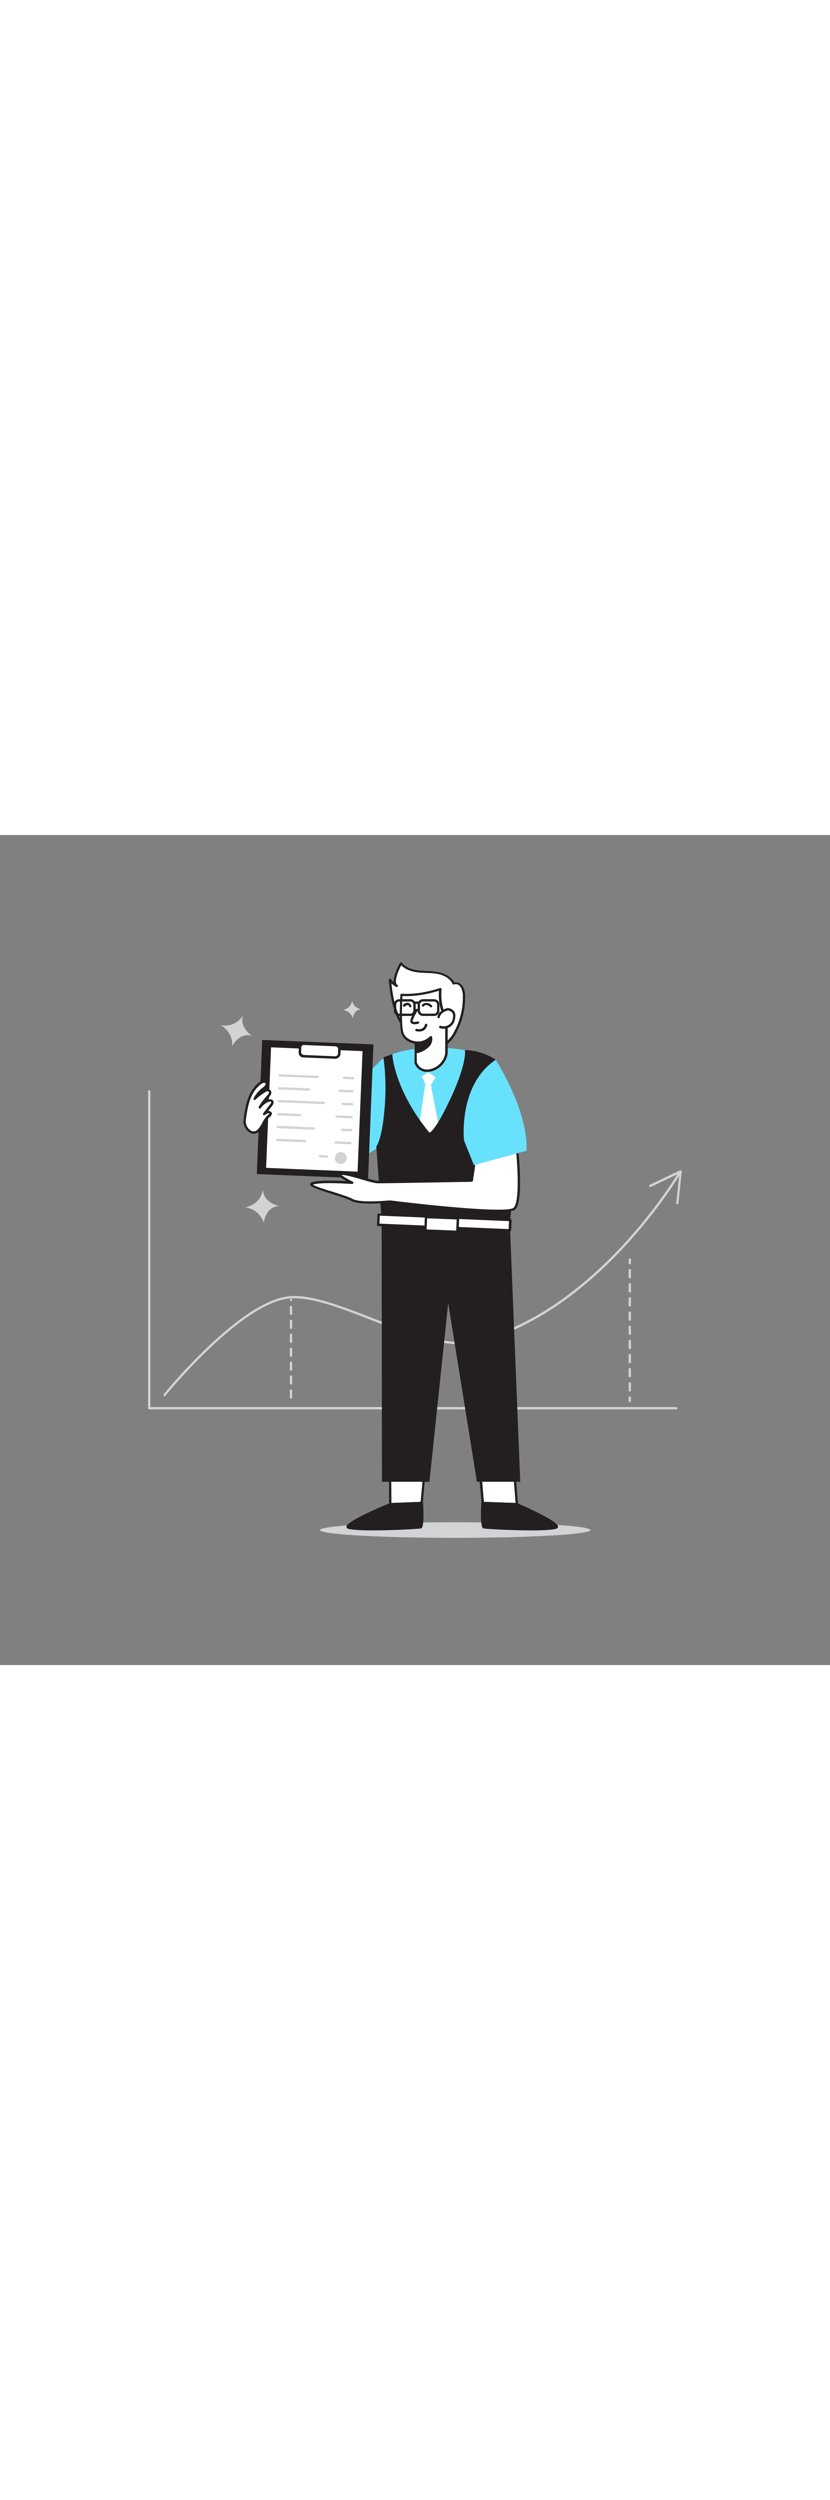 <svg version="1.1" id="Layer_1" xmlns="http://www.w3.org/2000/svg" xmlns:xlink="http://www.w3.org/1999/xlink" x="0px" y="0px" viewBox="0 0 500 500" style="width: 166px;" xml:space="preserve" data-imageid="salesman-100" imageName="Salesman" class="illustrations_image">
<rect x="0" y="0" width="500" height="500" fill="#808080" stroke="none"/>
<style type="text/css">
	.st0_salesman-100{fill:#D1D3D4;}
	.st1_salesman-100{fill:#FFFFFF;}
	.st2_salesman-100{fill:#231F20;}
	.st3_salesman-100{fill:#68E1FD;}
</style>
<g id="Line_salesman-100">
	<path class="st0_salesman-100" d="M99.1,338.1c-0.2,0-0.3-0.1-0.4-0.2c-0.3-0.2-0.4-0.7-0.1-1c0,0,0,0,0,0c8.5-10.3,17.6-20,27.3-29.2&#10;&#9;&#9;c20.7-19.5,37.5-29.6,50.1-30c13.2-0.4,30.1,6.2,47.9,13.1c22.9,8.9,46.7,18.1,64.5,13.3c71.8-19,119.5-99.5,120-100.3&#10;&#9;&#9;c0.2-0.3,0.6-0.4,1-0.2c0.3,0.2,0.4,0.6,0.2,0.9c-0.5,0.8-48.5,81.8-120.8,101c-18.3,4.8-42.2-4.4-65.4-13.4&#10;&#9;&#9;c-17.7-6.9-34.5-13.4-47.4-13c-29.3,0.8-75.9,58.1-76.4,58.7C99.6,338.1,99.4,338.2,99.1,338.1z"/>
	<path class="st0_salesman-100" d="M407.4,346H89.9c-0.4,0-0.7-0.3-0.7-0.7l0,0V154.4c0-0.4,0.3-0.7,0.7-0.7c0.4,0,0.7,0.3,0.7,0.7v190.2h316.7&#10;&#9;&#9;c0.4,0,0.7,0.3,0.7,0.7C408.1,345.7,407.8,346,407.4,346L407.4,346z"/>
	<path class="st0_salesman-100" d="M408.1,222.5H408c-0.4,0-0.7-0.4-0.6-0.8l1.9-17.9L392,212c-0.4,0.1-0.8,0-0.9-0.4c-0.1-0.3,0-0.7,0.3-0.9&#10;&#9;&#9;l18.3-8.7c0.2-0.1,0.5-0.1,0.7,0.1c0.2,0.1,0.3,0.4,0.3,0.6l-2,19.1C408.7,222.2,408.4,222.5,408.1,222.5z"/>
	<path class="st0_salesman-100" d="M379.4,341.6c-0.4,0-0.7-0.3-0.7-0.7v0v-2.1c0-0.4,0.3-0.7,0.7-0.7c0.4,0,0.7,0.3,0.7,0.7v2.1&#10;&#9;&#9;C380.1,341.3,379.8,341.6,379.4,341.6z"/>
	<path class="st0_salesman-100" d="M379.4,335.3c-0.4,0-0.7-0.3-0.7-0.7v0v-4.3c0-0.4,0.3-0.7,0.7-0.7c0.4,0,0.7,0.3,0.7,0.7v4.3&#10;&#9;&#9;C380.1,334.9,379.8,335.3,379.4,335.3z M379.4,326.7c-0.4,0-0.7-0.3-0.7-0.7v0v-4.3c0-0.4,0.3-0.7,0.7-0.7s0.7,0.3,0.7,0.7&#10;&#9;&#9;c0,0,0,0,0,0v4.2C380.1,326.4,379.8,326.7,379.4,326.7C379.4,326.7,379.4,326.7,379.4,326.7L379.4,326.7z M379.4,318.2&#10;&#9;&#9;c-0.4,0-0.7-0.3-0.7-0.7v0v-4.3c0-0.4,0.3-0.7,0.7-0.7s0.7,0.3,0.7,0.7c0,0,0,0,0,0v4.3C380.1,317.9,379.8,318.2,379.4,318.2&#10;&#9;&#9;L379.4,318.2z M379.4,309.7c-0.4,0-0.7-0.3-0.7-0.7v0v-4.3c0-0.4,0.3-0.7,0.7-0.7s0.7,0.3,0.7,0.7c0,0,0,0,0,0v4.3&#10;&#9;&#9;C380.1,309.4,379.8,309.7,379.4,309.7L379.4,309.7z M379.4,301.2c-0.4,0-0.7-0.3-0.7-0.7v0v-4.3c0-0.4,0.3-0.7,0.7-0.7&#10;&#9;&#9;c0.4,0,0.7,0.3,0.7,0.7v4.3C380.1,300.9,379.8,301.2,379.4,301.2L379.4,301.2z M379.4,292.7c-0.4,0-0.7-0.3-0.7-0.7v0v-4.3&#10;&#9;&#9;c0-0.4,0.3-0.7,0.7-0.7c0.4,0,0.7,0.3,0.7,0.7v4.3C380.1,292.4,379.8,292.7,379.4,292.7L379.4,292.7z M379.4,284.1&#10;&#9;&#9;c-0.4,0-0.7-0.3-0.7-0.7v0v-4.3c0-0.4,0.3-0.7,0.7-0.7c0.4,0,0.7,0.3,0.7,0.7v4.3C380.1,283.8,379.8,284.1,379.4,284.1L379.4,284.1&#10;&#9;&#9;z M379.4,275.6c-0.4,0-0.7-0.3-0.7-0.7v0v-4.3c0-0.4,0.3-0.7,0.7-0.7s0.7,0.3,0.7,0.7c0,0,0,0,0,0v4.3&#10;&#9;&#9;C380.1,275.3,379.8,275.6,379.4,275.6L379.4,275.6z M379.4,267.1c-0.4,0-0.7-0.3-0.7-0.7v0v-4.3c0-0.4,0.3-0.7,0.7-0.7&#10;&#9;&#9;s0.7,0.3,0.7,0.7c0,0,0,0,0,0v4.3C380.1,266.8,379.8,267.1,379.4,267.1L379.4,267.1z"/>
	<path class="st0_salesman-100" d="M379.4,258.6c-0.4,0-0.7-0.3-0.7-0.7v0v-2.1c0-0.4,0.3-0.7,0.7-0.7c0.4,0,0.7,0.3,0.7,0.7c0,0,0,0,0,0v2.1&#10;&#9;&#9;C380.1,258.3,379.8,258.6,379.4,258.6z"/>
	<path class="st0_salesman-100" d="M175.3,339.5c-0.4,0-0.7-0.3-0.7-0.7v-4.2c0-0.4,0.3-0.7,0.7-0.7s0.7,0.3,0.7,0.7c0,0,0,0,0,0v4.2&#10;&#9;&#9;C176,339.2,175.7,339.5,175.3,339.5C175.3,339.5,175.3,339.5,175.3,339.5z M175.3,331.1c-0.4,0-0.7-0.3-0.7-0.7v-4.2&#10;&#9;&#9;c0-0.4,0.3-0.7,0.7-0.7s0.7,0.3,0.7,0.7c0,0,0,0,0,0v4.2C176,330.8,175.7,331.1,175.3,331.1C175.3,331.1,175.3,331.1,175.3,331.1z&#10;&#9;&#9; M175.3,322.8c-0.4,0-0.7-0.3-0.7-0.7v-4.2c0-0.4,0.3-0.7,0.7-0.7s0.7,0.3,0.7,0.7c0,0,0,0,0,0v4.2&#10;&#9;&#9;C176,322.4,175.7,322.8,175.3,322.8C175.3,322.8,175.3,322.8,175.3,322.8z M175.3,314.4c-0.4,0-0.7-0.3-0.7-0.7v-4.2&#10;&#9;&#9;c0-0.4,0.3-0.7,0.7-0.7s0.7,0.3,0.7,0.7c0,0,0,0,0,0v4.2C176,314,175.7,314.4,175.3,314.4C175.3,314.4,175.3,314.4,175.3,314.4z&#10;&#9;&#9; M175.3,306c-0.4,0-0.7-0.3-0.7-0.7V301c0-0.4,0.3-0.7,0.7-0.7c0.4,0,0.7,0.3,0.7,0.7v4.2C176.1,305.6,175.8,306,175.3,306&#10;&#9;&#9;C175.4,306,175.4,306,175.3,306L175.3,306z M175.3,297.6c-0.4,0-0.7-0.3-0.7-0.7v-4.2c0-0.4,0.3-0.7,0.7-0.7c0.4,0,0.7,0.3,0.7,0.7&#10;&#9;&#9;v4.2C176,297.2,175.7,297.5,175.3,297.6L175.3,297.6z M175.3,289.2c-0.4,0-0.7-0.3-0.7-0.7v-4.2c0-0.4,0.3-0.7,0.7-0.7&#10;&#9;&#9;c0.4,0,0.7,0.3,0.7,0.7v4.2C176,288.8,175.7,289.1,175.3,289.2L175.3,289.2z M175.3,280.7c-0.4,0-0.7-0.3-0.7-0.6c0,0,0,0,0,0v-0.1&#10;&#9;&#9;c0-0.4,0.3-0.7,0.7-0.7c0.4,0,0.7,0.3,0.7,0.7C176,280.3,175.7,280.7,175.3,280.7L175.3,280.7z"/>
</g>
<g id="Character_salesman-100">
	<ellipse class="st0_salesman-100" cx="274.2" cy="418.7" rx="81.5" ry="4.7"/>
	<polygon class="st1_salesman-100" points="255.3,387.6 254,402.4 235.1,403.1 235,385.4 &#9;"/>
	<path class="st2_salesman-100" d="M235.1,403.8c-0.2,0-0.4-0.1-0.5-0.2c-0.1-0.1-0.2-0.3-0.2-0.5l-0.1-17.7c0-0.2,0.1-0.4,0.2-0.5&#10;&#9;&#9;c0.2-0.1,0.4-0.2,0.6-0.2l20.3,2.2c0.4,0,0.7,0.4,0.6,0.8l-1.3,14.7c0,0.4-0.3,0.7-0.7,0.7L235.1,403.8L235.1,403.8z M235.7,386.2&#10;&#9;&#9;l0.1,16.2l17.6-0.7l1.2-13.4L235.7,386.2z"/>
	<path class="st2_salesman-100" d="M254.2,402.4c0,0,0.8,14.2-0.8,14.6s-36.9,2.4-43.5,0.2c-5-1.6,25.1-14.1,25.1-14.1L254.2,402.4z"/>
	<path class="st2_salesman-100" d="M224.6,418.9c-6.7,0-12.5-0.3-14.9-1c-0.6-0.1-1-0.6-1-1.2c-0.1-3,18.2-11,26.1-14.2c0.1,0,0.2,0,0.2-0.1&#10;&#9;&#9;l19.2-0.7c0.4,0,0.7,0.3,0.7,0.7c0,0,0,0,0,0c0.8,14.7-0.8,15.2-1.3,15.3C252.7,418,237.1,418.9,224.6,418.9z M210.1,416.5&#10;&#9;&#9;L210.1,416.5c6.4,2.1,40.3,0.3,43-0.2c0.6-1,0.7-7.5,0.4-13.3l-18.4,0.7C223.5,408.7,211.2,414.6,210.1,416.5L210.1,416.5z"/>
	<polygon class="st1_salesman-100" points="289.5,387.6 290.8,402.4 311.3,403.1 309.9,385.4 &#9;"/>
	<path class="st2_salesman-100" d="M311.3,403.8L311.3,403.8l-20.5-0.7c-0.4,0-0.7-0.3-0.7-0.7l-1.3-14.7c0-0.4,0.2-0.7,0.6-0.8l20.4-2.2&#10;&#9;&#9;c0.2,0,0.4,0,0.5,0.2c0.1,0.1,0.2,0.3,0.3,0.5l1.5,17.7c0,0.2-0.1,0.4-0.2,0.6C311.7,403.8,311.5,403.8,311.3,403.8z M291.5,401.7&#10;&#9;&#9;l19.1,0.7l-1.3-16.2l-18.9,2.1L291.5,401.7z"/>
	<path class="st2_salesman-100" d="M290.6,402.4c0,0-0.8,14.2,0.8,14.6s36.9,2.4,43.5,0.2c5-1.6-23.6-14.1-23.6-14.1L290.6,402.4z"/>
	<path class="st2_salesman-100" d="M320.3,418.9c-12.6,0-28.1-0.9-29.1-1.2c-0.5-0.1-2-0.6-1.3-15.3c0-0.4,0.3-0.7,0.7-0.7l20.7,0.7&#10;&#9;&#9;c0.1,0,0.2,0,0.3,0.1c7.4,3.2,24.7,11.1,24.6,14.2c-0.1,0.6-0.5,1.1-1.1,1.2C332.8,418.6,326.9,418.9,320.3,418.9z M291.7,416.4&#10;&#9;&#9;c2.6,0.5,36.6,2.3,43,0.2h0.1c-0.8-1.8-12.7-7.9-23.6-12.7l-19.9-0.7C291,408.9,291.1,415.3,291.7,416.4L291.7,416.4z M291.7,416.4&#10;&#9;&#9;L291.7,416.4z"/>
	<polygon class="st2_salesman-100" points="258.7,389.6 270,282 287.3,389.6 313.4,389.6 307.2,235.6 229.9,231 230.1,389.6 &#9;"/>
	<polygon class="st3_salesman-100 targetColor" points="227.7,137.5 189.9,172.7 203.8,203.1 240.9,180.3 &#9;" style="fill: rgb(104, 225, 253);"/>
	<path class="st3_salesman-100 targetColor" d="M303.6,231.8l9.3-31.5c0,0-3.4-48.3-16.7-65.4c-19.7-10.6-60.2-8.1-68.5,2.6s6.4,95.1,6.4,95.1L303.6,231.8z" style="fill: rgb(104, 225, 253);"/>
	<path class="st1_salesman-100" d="M238.4,90.6c0.2,0.2,0.4,0.3,0.7,0.4c-3.4-2.1,1.2-11.7,2.6-13.7c2.5,3.1,6.6,4.4,10.5,4.8&#10;&#9;&#9;c3.9,0.4,7.9,0.2,11.8,1s7.8,2.8,9.5,6.4c-0.2-0.3,2.4-0.2,2.7-0.1c1.3,0.6,2.2,1.7,2.7,3c0.6,1.6,0.9,3.3,0.8,5&#10;&#9;&#9;c0.1,7.3-1.7,14.5-5.1,21c-1.3,2.7-3.1,5-5.4,6.9c-5.5,4.2-12.1,0.8-17.4-2.2c-12.5-7-15.6-22.7-16.8-35.9&#10;&#9;&#9;C235.9,88.5,237,89.7,238.4,90.6z"/>
	<path class="st2_salesman-100" d="M263.2,128c-4.5,0-8.9-2.5-11.9-4.2c-13.2-7.4-16.1-24.4-17.1-36.5c0-0.3,0.2-0.6,0.5-0.7&#10;&#9;&#9;c0.3-0.1,0.6,0,0.8,0.2c0.5,0.7,1,1.3,1.6,1.9c-0.2-4,3-10.4,3.9-11.7c0.1-0.2,0.3-0.3,0.6-0.3c0.2,0,0.4,0.1,0.6,0.3&#10;&#9;&#9;c2,2.5,5.4,4,10,4.6c1.6,0.2,3.2,0.2,4.7,0.3c2.4,0,4.8,0.3,7.1,0.7c4.5,0.9,8,3.1,9.7,6.2c0.9-0.1,1.7,0,2.5,0.1&#10;&#9;&#9;c1.4,0.7,2.5,1.9,3.1,3.3c0.7,1.7,1,3.5,0.9,5.3c0.1,7.5-1.7,14.8-5.2,21.4c-1.3,2.7-3.2,5.2-5.6,7.1&#10;&#9;&#9;C267.7,127.3,265.5,128,263.2,128z M235.8,89.4c1.2,11.6,4.4,26.4,16.2,33.1c5.7,3.2,11.6,6,16.6,2.2c2.2-1.8,4-4.1,5.2-6.6&#10;&#9;&#9;c3.4-6.4,5.1-13.5,5-20.7c0.1-1.6-0.2-3.2-0.8-4.8c-0.4-1.1-1.2-2-2.3-2.6c-0.6-0.1-1.3-0.1-1.9-0.1c-0.1,0-0.1,0.1-0.2,0.1&#10;&#9;&#9;c-0.4,0.2-0.8,0-1-0.3c0,0,0,0,0,0c-1.9-4.2-6.9-5.6-8.9-6c-2.3-0.4-4.6-0.6-6.9-0.6c-1.6-0.1-3.2-0.1-4.8-0.3&#10;&#9;&#9;c-4.6-0.5-8-2-10.3-4.3c-1.3,2.4-3.7,7.8-3.1,10.6c0.1,0.5,0.3,1,0.8,1.2c0.3,0.2,0.4,0.7,0.2,1c-0.2,0.3-0.7,0.4-1,0.2&#10;&#9;&#9;c-0.2-0.2-0.5-0.3-0.7-0.5C237.1,90.6,236.5,90,235.8,89.4z"/>
	<path class="st1_salesman-100" d="M250.5,125l-0.1,12.1c0,0,2.1,6.7,9.9,4.3c4.5-1.4,7.9-5.2,8.7-9.9v-21.7c0,0-4.7-4.3-3.8-17.1&#10;&#9;&#9;c0,0-11.6,4.3-23.4,3.5c0,0-0.9,16.1,0.4,22.1S250.5,125,250.5,125z"/>
	<path class="st2_salesman-100" d="M257.1,142.7c-5.7,0-7.4-5.3-7.4-5.3c0-0.1,0-0.1,0-0.2l0.1-11.5c-1.9-0.3-7.1-1.8-8.2-7.1&#10;&#9;&#9;c-1.3-6.1-0.5-21.7-0.4-22.3c0-0.2,0.1-0.4,0.2-0.5c0.1-0.1,0.3-0.2,0.5-0.2c11.5,0.8,23-3.4,23.1-3.4c0.2-0.1,0.5-0.1,0.7,0.1&#10;&#9;&#9;c0.2,0.1,0.3,0.4,0.3,0.6c-0.9,12.2,3.5,16.5,3.5,16.5c0.1,0.1,0.2,0.3,0.2,0.5v21.7c-0.8,5-4.4,9.1-9.2,10.6&#10;&#9;&#9;C259.5,142.5,258.3,142.7,257.1,142.7z M251.1,137c0.3,0.8,2.4,5.8,8.9,3.8c4.3-1.3,7.5-4.9,8.2-9.3v-21.3c-1-1.1-4.4-5.7-3.8-16.4&#10;&#9;&#9;c-3.1,1-12.4,3.7-22,3.2c-0.1,3.2-0.7,16.1,0.4,21.2c1.2,5.4,7.4,6.1,7.6,6.1c0.4,0,0.7,0.3,0.6,0.7L251.1,137z"/>
	<path class="st1_salesman-100" d="M264.4,109.7c0.2-1.1,0.8-2.1,1.6-2.8c0.8-0.7,1.7-1.2,2.7-1.6c0.5-0.3,1.1-0.4,1.6-0.4c0.4,0,0.8,0.2,1.1,0.3&#10;&#9;&#9;c0.9,0.4,1.6,1,2,1.9c0.3,0.7,0.3,1.5,0.2,2.2c-0.1,0.8-0.2,1.6-0.5,2.4c-1.2,3.2-4.7,4.9-8,3.7c0,0,0,0,0,0"/>
	<path class="st2_salesman-100" d="M267.3,116.7c-0.8,0-1.7-0.1-2.4-0.4c-0.4-0.2-0.5-0.6-0.3-1c0.2-0.3,0.5-0.5,0.8-0.4c2.8,1.1,6-0.4,7.1-3.2&#10;&#9;&#9;c0,0,0,0,0-0.1c0.2-0.7,0.4-1.5,0.4-2.2c0.1-0.6,0-1.3-0.2-1.9c-0.4-0.7-1-1.2-1.7-1.5c-0.3-0.1-0.6-0.2-0.9-0.3&#10;&#9;&#9;c-0.5,0-0.9,0.1-1.3,0.3c-0.9,0.3-1.7,0.8-2.5,1.4c-0.7,0.6-1.2,1.5-1.4,2.4c-0.1,0.4-0.4,0.7-0.8,0.6c0,0,0,0,0,0&#10;&#9;&#9;c-0.4-0.1-0.7-0.5-0.6-0.8c0.2-1.2,0.9-2.4,1.8-3.2c0.9-0.7,1.8-1.3,2.9-1.7c0.6-0.3,1.3-0.5,2-0.4c0.5,0,1,0.2,1.4,0.4&#10;&#9;&#9;c1,0.4,1.9,1.2,2.4,2.2c0.3,0.8,0.4,1.7,0.3,2.6c-0.1,0.9-0.2,1.8-0.5,2.6C272.9,114.8,270.3,116.7,267.3,116.7L267.3,116.7z"/>
	<path class="st2_salesman-100" d="M250.5,130.9c2.6-0.4,5.1-1.6,7-3.4c1.6-1.4,2.4-3.5,2-5.6c0,0-3.8,4-9,3.2V130.9z"/>
	<path class="st2_salesman-100" d="M250.5,131.5c-0.4,0-0.7-0.3-0.7-0.7l0.1-5.8c0-0.4,0.3-0.7,0.7-0.7c0,0,0.1,0,0.1,0c4.8,0.7,8.3-3,8.4-3&#10;&#9;&#9;c0.2-0.2,0.4-0.3,0.7-0.2c0.2,0.1,0.4,0.3,0.5,0.5c0.5,2.3-0.4,4.8-2.2,6.3C255.9,129.9,253.3,131.2,250.5,131.5L250.5,131.5z&#10;&#9;&#9; M251.2,125.8v4.2c2.2-0.6,4.2-1.6,5.8-3.1c1.1-0.9,1.7-2.2,1.9-3.6C256.7,125,254,125.9,251.2,125.8z"/>
	<path class="st2_salesman-100" d="M249.8,114c-0.8,0.1-1.7-0.2-2.3-0.8c-1.1-1.2,0.9-5.1,2.9-8.2c0.2-0.3,0.6-0.4,1-0.2c0,0,0,0,0,0&#10;&#9;&#9;c0.3,0.2,0.4,0.6,0.2,1c0,0,0,0,0,0c-1.8,2.8-3.2,5.9-3,6.5c0.4,0.4,2.1,0.3,3,0c0.4-0.1,0.8,0.1,0.9,0.5c0.1,0.4-0.1,0.7-0.5,0.9&#10;&#9;&#9;c0,0,0,0,0,0C251.2,113.9,250.5,114,249.8,114z"/>
	<path class="st2_salesman-100" d="M252.5,118.4c-0.6,0-1.2-0.1-1.8-0.2c-0.4-0.1-0.6-0.5-0.5-0.9c0.1-0.4,0.5-0.6,0.9-0.5&#10;&#9;&#9;c1.1,0.3,2.3,0.2,3.3-0.3c0.8-0.5,1.4-1.4,1.6-2.3c0.1-0.4,0.5-0.6,0.9-0.5c0.4,0.1,0.6,0.5,0.5,0.9l0,0c-0.3,1.3-1.1,2.5-2.3,3.2&#10;&#9;&#9;C254.3,118.2,253.4,118.4,252.5,118.4z"/>
	<path class="st2_salesman-100" d="M259.7,103.8c-0.2,0-0.4-0.1-0.5-0.2c-0.6-0.6-1.3-1-2.2-1.2c-0.6,0-1.2,0.2-1.6,0.7c-0.2,0.3-0.7,0.4-1,0.2&#10;&#9;&#9;c-0.3-0.2-0.4-0.7-0.2-1c0.1-0.1,0.1-0.1,0.2-0.2c0.7-0.7,1.7-1,2.7-1c1.2,0.1,2.3,0.7,3.1,1.6c0.3,0.3,0.2,0.7,0,1c0,0,0,0,0,0&#10;&#9;&#9;C260,103.8,259.9,103.9,259.7,103.8z"/>
	<path class="st2_salesman-100" d="M247.3,103.9c-0.3,0-0.6-0.2-0.7-0.5l0,0c0,0-0.3-0.8-0.9-0.9s-1.3,0.3-1.8,0.8c-0.3,0.3-0.7,0.2-1-0.1&#10;&#9;&#9;c0,0,0,0,0,0c-0.3-0.3-0.2-0.7,0-1c0,0,0,0,0,0c0.8-0.9,1.9-1.3,3.1-1.1c0.9,0.3,1.5,1,1.8,1.8c0.1,0.4-0.1,0.8-0.4,0.9&#10;&#9;&#9;C247.5,103.9,247.4,103.9,247.3,103.9z"/>
	<polygon class="st1_salesman-100" points="258,142.9 262.4,145.9 259.6,150.7 265.8,183.1 257.9,191.4 251.8,179.5 256.2,149.9 254,145.4 &#9;"/>
	<path class="st2_salesman-100" d="M236.4,132c-0.3,0.1,1.4,22.2,22.3,47.3c0,0,3.4-0.4,13.1-21.4s8.3-28.3,8.3-28.3c3.1,0,6.2,0.5,9.1,1.4&#10;&#9;&#9;c3.3,1,6.5,2.4,9.3,4.3c0,0-8,34.3,12.7,52l-4.1,48.2l-77.3-4.6l-3.1-43.3c0,0,3.3-3.6,4.9-22c1-10.5,0.8-21.2-0.6-31.7L236.4,132z&#10;&#9;&#9;"/>
	
		<rect x="264.5" y="193.7" transform="matrix(4.187566e-02 -0.999 0.999 4.187566e-02 23.181 490.965)" class="st1_salesman-100" width="6.2" height="79.3"/>
	<path class="st2_salesman-100" d="M307.1,238.9L307.1,238.9l-79.3-3.3c-0.2,0-0.4-0.1-0.5-0.2c-0.1-0.1-0.2-0.3-0.2-0.5l0.3-6.2&#10;&#9;&#9;c0-0.4,0.4-0.7,0.8-0.7l79.3,3.3c0.2,0,0.4,0.1,0.5,0.2c0.1,0.1,0.2,0.3,0.2,0.5l-0.3,6.2C307.8,238.6,307.5,238.9,307.1,238.9&#10;&#9;&#9;C307.1,238.9,307.1,238.9,307.1,238.9z M228.6,234.1l77.8,3.3l0.2-4.8l-77.8-3.3L228.6,234.1z"/>
	
		<rect x="261.9" y="225.1" transform="matrix(4.187566e-02 -0.999 0.999 4.187566e-02 20.397 490.629)" class="st1_salesman-100" width="8.1" height="19.2"/>
	<path class="st2_salesman-100" d="M275.5,239.9L275.5,239.9l-19.2-0.8c-0.2,0-0.4-0.1-0.5-0.2c-0.1-0.1-0.2-0.3-0.2-0.5l0.3-8.1&#10;&#9;&#9;c0-0.4,0.4-0.7,0.8-0.7l19.2,0.8c0.4,0,0.7,0.4,0.7,0.8c0,0,0,0,0,0l-0.3,8.1C276.2,239.6,275.9,239.9,275.5,239.9z M257,237.6&#10;&#9;&#9;l17.8,0.7l0.3-6.7l-17.8-0.7L257,237.6z"/>
	<path class="st2_salesman-100" d="M247.2,109h-6.7c-1.8,0-3.2-1.4-3.2-3.2c0,0,0,0,0,0v-3.7c0-1.8,1.4-3.2,3.2-3.2l0,0h6.7&#10;&#9;&#9;c1.8,0,3.2,1.4,3.2,3.2c0,0,0,0,0,0v3.7C250.4,107.6,249,109,247.2,109L247.2,109z M240.5,100.3c-1,0-1.8,0.8-1.8,1.8v3.7&#10;&#9;&#9;c0,1,0.8,1.8,1.8,1.8h6.7c1,0,1.8-0.8,1.8-1.8v-3.7c0-1-0.8-1.8-1.8-1.8H240.5z"/>
	<path class="st2_salesman-100" d="M261.5,109h-6.7c-1.8,0-3.2-1.4-3.2-3.2c0,0,0,0,0,0v-3.7c0-1.8,1.4-3.2,3.2-3.2l0,0h6.7&#10;&#9;&#9;c1.8,0,3.2,1.4,3.2,3.2c0,0,0,0,0,0v3.7C264.7,107.6,263.3,109,261.5,109L261.5,109z M254.8,100.3c-1,0-1.8,0.8-1.8,1.8v3.7&#10;&#9;&#9;c0,1,0.8,1.8,1.8,1.8h6.7c1,0,1.8-0.8,1.8-1.8v0v-3.7c0-1-0.8-1.8-1.8-1.8l0,0H254.8z"/>
	<path class="st2_salesman-100" d="M252.3,101.7h-2.1c-0.4,0-0.7-0.3-0.7-0.7c0-0.4,0.3-0.7,0.7-0.7h2.1c0.4,0,0.7,0.3,0.7,0.7&#10;&#9;&#9;C253,101.4,252.7,101.7,252.3,101.7z"/>
</g>
<g id="Document_salesman-100">
	
		<rect x="149.4" y="131.6" transform="matrix(3.996804e-02 -0.999 0.999 3.996804e-02 17.269 348.255)" class="st2_salesman-100" width="80.9" height="67.1"/>
	
		<rect x="152.3" y="137" transform="matrix(4.187566e-02 -0.999 0.999 4.187566e-02 16.248 347.656)" class="st1_salesman-100" width="74.1" height="56.6"/>
	<path class="st2_salesman-100" d="M216.1,204.3L216.1,204.3l-56.6-2.4c-0.2,0-0.4-0.1-0.5-0.2c-0.1-0.1-0.2-0.3-0.2-0.5l3.1-74.1&#10;&#9;&#9;c0-0.4,0.4-0.7,0.8-0.7l56.6,2.4c0.4,0,0.7,0.4,0.7,0.7c0,0,0,0,0,0l-3.1,74.1C216.9,204,216.6,204.3,216.1,204.3L216.1,204.3z&#10;&#9;&#9; M160.3,200.5l55.1,2.3l3-72.6l-55.1-2.3L160.3,200.5z"/>
	<path class="st1_salesman-100" d="M182.9,125.6l20.4,0.8c0.9,0,1.6,0.8,1.6,1.7l-0.2,4.1c0,0.9-0.8,1.6-1.7,1.6l-20.4-0.8&#10;&#9;&#9;c-0.9,0-1.6-0.8-1.6-1.7l0.2-4.1C181.2,126.3,182,125.6,182.9,125.6z"/>
	<path class="st2_salesman-100" d="M202,134.8h-0.1l-19.1-0.8c-1.7,0-3-1.4-2.9-3.1c0,0,0-0.1,0-0.1l0.1-2.8c0-0.8,0.4-1.6,1-2.1&#10;&#9;&#9;c0.6-0.5,1.4-0.8,2.2-0.8l19.1,0.8c0.8,0,1.6,0.4,2.1,1c0.6,0.6,0.8,1.4,0.8,2.2l-0.1,2.8C205,133.5,203.6,134.8,202,134.8z&#10;&#9;&#9; M201.9,133.3c0.9,0,1.6-0.7,1.7-1.5l0.1-2.8c0-0.9-0.6-1.6-1.5-1.7c0,0,0,0,0,0l-19.1-0.8c-0.4,0-0.8,0.1-1.1,0.4&#10;&#9;&#9;c-0.3,0.3-0.5,0.7-0.5,1.1l-0.1,2.8c0,0.9,0.7,1.6,1.5,1.7L201.9,133.3z"/>
	<path class="st0_salesman-100" d="M191.5,146.4L191.5,146.4l-22.9-0.9c-0.4,0-0.7-0.3-0.7-0.7c0-0.4,0.3-0.7,0.7-0.7c0,0,0,0,0,0l22.9,1&#10;&#9;&#9;c0.4,0,0.7,0.4,0.6,0.8C192.1,146.1,191.9,146.4,191.5,146.4L191.5,146.4z"/>
	<path class="st0_salesman-100" d="M212.7,147.2L212.7,147.2l-5.4-0.2c-0.4,0-0.7-0.3-0.7-0.7c0-0.4,0.3-0.7,0.7-0.7c0,0,0,0,0,0l5.4,0.2&#10;&#9;&#9;c0.4,0,0.7,0.3,0.7,0.7C213.4,146.9,213.1,147.2,212.7,147.2L212.7,147.2z"/>
	<path class="st0_salesman-100" d="M186,154L186,154l-17.7-0.7c-0.4,0-0.7-0.3-0.7-0.7c0-0.4,0.3-0.7,0.7-0.7c0,0,0,0,0.1,0l17.7,0.7&#10;&#9;&#9;c0.4,0,0.7,0.3,0.7,0.7C186.7,153.7,186.4,154,186,154L186,154z"/>
	<path class="st0_salesman-100" d="M212.4,155.1L212.4,155.1l-7.7-0.3c-0.4,0-0.7-0.3-0.7-0.7c0-0.4,0.3-0.7,0.7-0.7c0,0,0,0,0,0l7.7,0.3&#10;&#9;&#9;c0.4,0,0.7,0.3,0.7,0.7C213.1,154.7,212.8,155,212.4,155.1L212.4,155.1z"/>
	<path class="st0_salesman-100" d="M195,162.1L195,162.1l-27-1.1c-0.4,0-0.7-0.3-0.7-0.7c0,0,0,0,0,0c0-0.4,0.3-0.7,0.6-0.7c0,0,0.1,0,0.1,0&#10;&#9;&#9;l27,1.1c0.4,0,0.7,0.3,0.7,0.7C195.8,161.8,195.4,162.1,195,162.1L195,162.1z"/>
	<path class="st0_salesman-100" d="M212,162.9L212,162.9l-5.4-0.2c-0.4,0-0.7-0.3-0.7-0.7c0,0,0,0,0,0c0-0.4,0.3-0.7,0.7-0.7c0,0,0,0,0.1,0&#10;&#9;&#9;l5.4,0.2c0.4,0,0.7,0.3,0.7,0.7C212.7,162.6,212.4,162.9,212,162.9C212,162.9,212,162.9,212,162.9z"/>
	<path class="st0_salesman-100" d="M180.7,169.4L180.7,169.4l-13.1-0.5c-0.4,0-0.7-0.3-0.7-0.7c0-0.4,0.3-0.7,0.7-0.7c0,0,0,0,0.1,0l13.1,0.6&#10;&#9;&#9;c0.4,0,0.7,0.3,0.7,0.7c0,0,0,0,0,0C181.4,169.1,181.1,169.4,180.7,169.4C180.7,169.4,180.7,169.4,180.7,169.4z"/>
	<path class="st0_salesman-100" d="M211.7,170.7L211.7,170.7l-8.9-0.4c-0.4,0-0.7-0.3-0.7-0.7c0-0.4,0.3-0.7,0.7-0.7c0,0,0,0,0,0l8.9,0.4&#10;&#9;&#9;c0.4,0,0.7,0.3,0.7,0.7C212.5,170.4,212.1,170.7,211.7,170.7L211.7,170.7z"/>
	<path class="st0_salesman-100" d="M188.9,177.5L188.9,177.5l-21.6-0.9c-0.4,0-0.7-0.3-0.7-0.7c0-0.4,0.3-0.7,0.7-0.7c0,0,0,0,0.1,0l21.6,0.9&#10;&#9;&#9;c0.4,0,0.7,0.3,0.7,0.7C189.7,177.2,189.4,177.5,188.9,177.5L188.9,177.5z"/>
	<path class="st0_salesman-100" d="M211.4,178.5L211.4,178.5l-5.4-0.2c-0.4,0-0.7-0.3-0.7-0.7c0-0.4,0.3-0.7,0.7-0.7c0,0,0,0,0.1,0l5.4,0.2&#10;&#9;&#9;c0.4,0,0.7,0.3,0.7,0.7C212.1,178.2,211.8,178.5,211.4,178.5L211.4,178.5z"/>
	<path class="st0_salesman-100" d="M183.7,185.1L183.7,185.1l-16.7-0.7c-0.4,0-0.7-0.3-0.7-0.7c0,0,0,0,0,0c0-0.4,0.3-0.7,0.7-0.7c0,0,0,0,0.1,0&#10;&#9;&#9;l16.7,0.7c0.4,0,0.7,0.3,0.7,0.7C184.5,184.8,184.2,185.1,183.7,185.1L183.7,185.1z"/>
	<path class="st0_salesman-100" d="M211.1,186.3L211.1,186.3l-8.9-0.4c-0.4,0-0.7-0.3-0.7-0.7c0-0.4,0.3-0.7,0.7-0.7c0,0,0,0,0,0l8.9,0.4&#10;&#9;&#9;c0.4,0,0.7,0.3,0.7,0.7C211.8,186,211.5,186.3,211.1,186.3L211.1,186.3z"/>
	<circle class="st0_salesman-100" cx="205.3" cy="194.6" r="3.6"/>
	<path class="st0_salesman-100" d="M196.9,194.4L196.9,194.4l-4.1-0.2c-0.4,0-0.7-0.3-0.7-0.7c0-0.4,0.3-0.7,0.7-0.7c0,0,0,0,0,0l4.1,0.2&#10;&#9;&#9;c0.4,0,0.7,0.3,0.7,0.7C197.6,194,197.3,194.4,196.9,194.4L196.9,194.4z"/>
</g>
<g id="Bliings_salesman-100">
	<path class="st0_salesman-100" d="M158.4,213.5c0,0-0.7,8.7-10.7,10.8c5.2,0.6,9.6,4.3,11.2,9.3c0,0,1.1-10,9.4-10.1&#10;&#9;&#9;C168.4,223.6,158.7,221.8,158.4,213.5z"/>
	<path class="st0_salesman-100" d="M212.2,99.6c-0.4,3-2.7,5.3-5.7,5.8c2.8,0.3,5.2,2.3,6,5c0,0,0.6-5.3,5-5.4C217.5,105,212.4,104,212.2,99.6z"/>
	<path class="st0_salesman-100" d="M146.5,108.4c0,0-3.7,7.7-13.6,6.2c4.6,2.4,7.3,7.3,7,12.5c0,0,4.5-8.8,12.1-6&#10;&#9;&#9;C152,121.1,143.8,116,146.5,108.4z"/>
</g>
<g id="Hands_salesman-100">
	<path class="st1_salesman-100" d="M311.3,187.4c0,0,3.7,33.1-1.6,37.6s-74.9-4.3-74.9-4.3s-18,1.9-22.9-1s-28.4-8.2-23.9-9.9s19.9-0.6,24.1-0.5&#10;&#9;&#9;c0,0-10.5-4.9-6.5-5.3s17.8,4.8,21.8,4.9s56.8-0.8,56.8-0.8l2-13.4"/>
	<path class="st2_salesman-100" d="M299.2,227c-19.6,0-58.6-4.8-64.4-5.6c-1.5,0.2-18.3,1.8-23.2-1c-1.9-1.1-6.7-2.6-11.4-4.1&#10;&#9;&#9;c-10.3-3.3-13.4-4.4-13.4-5.9c0-0.4,0.2-0.9,1-1.2c3.8-1.4,14.7-1,21-0.7c-4.9-2.6-4.8-3.7-4.7-4.1c0.1-0.6,0.6-1,1.5-1&#10;&#9;&#9;c2.4-0.2,7.7,1.3,12.8,2.7c3.8,1.1,7.5,2.1,9.1,2.2c3.7,0.1,50.2-0.7,56.1-0.8l1.9-12.8c0.1-0.4,0.4-0.7,0.8-0.6&#10;&#9;&#9;c0.4,0.1,0.7,0.4,0.6,0.8l0,0l-2,13.4c-0.1,0.3-0.3,0.6-0.7,0.6c-2.2,0-52.9,1-56.8,0.9c-1.8-0.1-5.6-1.1-9.5-2.3&#10;&#9;&#9;c-4.8-1.4-10.1-2.9-12.2-2.7l0,0c2.1,1.6,4.4,2.9,6.8,4c0.3,0.1,0.5,0.5,0.4,0.8c-0.1,0.3-0.4,0.6-0.7,0.6l-2-0.1&#10;&#9;&#9;c-5.3-0.3-17.7-0.9-21.7,0.5c1.4,1.1,7.8,3.1,12.2,4.4c5,1.6,9.7,3.1,11.7,4.2c4.6,2.7,22.2,0.9,22.4,0.9h0.2&#10;&#9;&#9;c27.9,3.5,70.6,7.6,74.3,4.5c4.1-3.5,2.3-27.9,1.3-37c-0.1-0.4,0.2-0.8,0.6-0.8c0.4-0.1,0.8,0.2,0.8,0.6c0,0,0,0,0,0.1&#10;&#9;&#9;c0.4,3.4,3.6,33.7-1.8,38.3C309,226.6,304.9,227,299.2,227z"/>
	<path class="st3_salesman-100 targetColor" d="M298.6,135.4c0,0,19.6,30.2,18.6,54.8l-31.7,8.7l-6-15C279.5,183.9,275.9,150.6,298.6,135.4z" style="fill: rgb(104, 225, 253);"/>
	<path class="st1_salesman-100" d="M147.4,171.7c0.9-6.6,1.8-13.7,6.1-19c1-1.3,4.6-5.3,6.4-3.7s-0.6,3.4-1.7,4.2c-2,1.6-3.7,3.7-4.9,6&#10;&#9;&#9;c1.7-1.7,3.6-3.2,5.7-4.4c0.5-0.4,1.1-0.6,1.7-0.8c0.6-0.2,1.3,0.1,1.7,0.6c0.3,0.5,0.3,1.1,0,1.6c-0.3,0.5-0.6,1-1.1,1.4&#10;&#9;&#9;c-1.9,2-3.6,4.3-5,6.7c1.3-1.8,3.2-3.2,5.3-4c0.7-0.3,1.7-0.4,2.2,0.2s0,1.6-0.5,2.3l-4.3,5.6c0.6-0.7,2.7-1.8,3.6-1.1&#10;&#9;&#9;c1.2,0.9-0.7,2.2-1.4,2.8c-1.2,1.4-2.3,3-3.1,4.7c-0.5,0.9-1.1,1.8-1.7,2.6C152.4,182.5,146.7,176.6,147.4,171.7z"/>
	<path class="st2_salesman-100" d="M152.9,180c-0.6,0-1.2-0.1-1.8-0.4c-3-1.5-4.8-4.7-4.4-8.1l0.7,0.1l-0.7-0.1l0.7,0.1l-0.7-0.2&#10;&#9;&#9;c0.9-6.5,1.9-13.8,6.3-19.3c0.5-0.7,3.4-4.1,5.8-4.3c0.6-0.1,1.2,0.1,1.7,0.5c0.6,0.4,0.9,1.1,0.9,1.8c0,1.4-1.5,2.6-2.4,3.4&#10;&#9;&#9;l-0.2,0.1c-0.5,0.4-1,0.9-1.5,1.4l1.5-1c0.6-0.4,1.2-0.7,1.9-0.9c0.9-0.2,1.9,0.1,2.4,0.9c0.4,0.7,0.5,1.6,0.1,2.4&#10;&#9;&#9;c-0.3,0.5-0.7,1-1.1,1.5c-0.7,0.7-1.3,1.4-1.9,2.2c0.4-0.2,0.9-0.4,1.3-0.6c1.3-0.5,2.4-0.3,3,0.5c0.4,0.6,0.7,1.6-0.6,3.2&#10;&#9;&#9;l-2.4,3.1c0.5-0.1,1.1,0,1.6,0.3c0.4,0.3,0.7,0.7,0.7,1.2c0,1-0.9,1.8-1.7,2.4c-0.1,0.1-0.2,0.2-0.4,0.3c-1,1-1.7,2.2-2.3,3.4&#10;&#9;&#9;c-0.2,0.4-0.4,0.7-0.6,1.1c-0.5,0.9-1.1,1.8-1.8,2.6C156,179,154.5,179.9,152.9,180z M159,149.3h-0.1c-1.3,0.1-3.4,2.1-4.8,3.8&#10;&#9;&#9;c-4.1,5.2-5.1,12-6,18.6v0.1c-0.3,2.7,1.1,5.3,3.5,6.5c1.5,0.6,2.9,0.1,4.2-1.5c0.6-0.8,1.2-1.6,1.7-2.5l0.6-1.1&#10;&#9;&#9;c0.7-1.4,1.5-2.7,2.6-3.8c0.1-0.1,0.2-0.2,0.4-0.4s1.2-1,1.2-1.3c-0.6-0.4-2.2,0.4-2.7,0.9c-0.3,0.3-0.7,0.3-1,0.1&#10;&#9;&#9;c-0.3-0.3-0.3-0.7-0.1-1l0,0l4.3-5.6c0.5-0.6,0.7-1.2,0.5-1.4s-0.8-0.2-1.3,0c-2,0.7-3.7,2.1-4.9,3.8c-0.2,0.3-0.7,0.4-1,0.2&#10;&#9;&#9;c-0.3-0.2-0.4-0.7-0.2-1c0,0,0,0,0,0c1.4-2.5,3.2-4.8,5.1-6.9c0.4-0.3,0.7-0.7,0.9-1.2c0.2-0.3,0.2-0.6,0-0.9&#10;&#9;&#9;c-0.3-0.3-0.6-0.4-1-0.3c-0.5,0.1-1,0.4-1.4,0.7c-2,1.2-3.9,2.7-5.6,4.3c-0.2,0.3-0.6,0.3-0.9,0.1c-0.3-0.2-0.4-0.6-0.2-0.9&#10;&#9;&#9;c1.2-2.4,3-4.5,5.1-6.2l0.2-0.1c0.7-0.5,1.9-1.5,1.9-2.3c0-0.1,0-0.4-0.4-0.7C159.3,149.3,159.1,149.3,159,149.3z"/>
</g>
</svg>